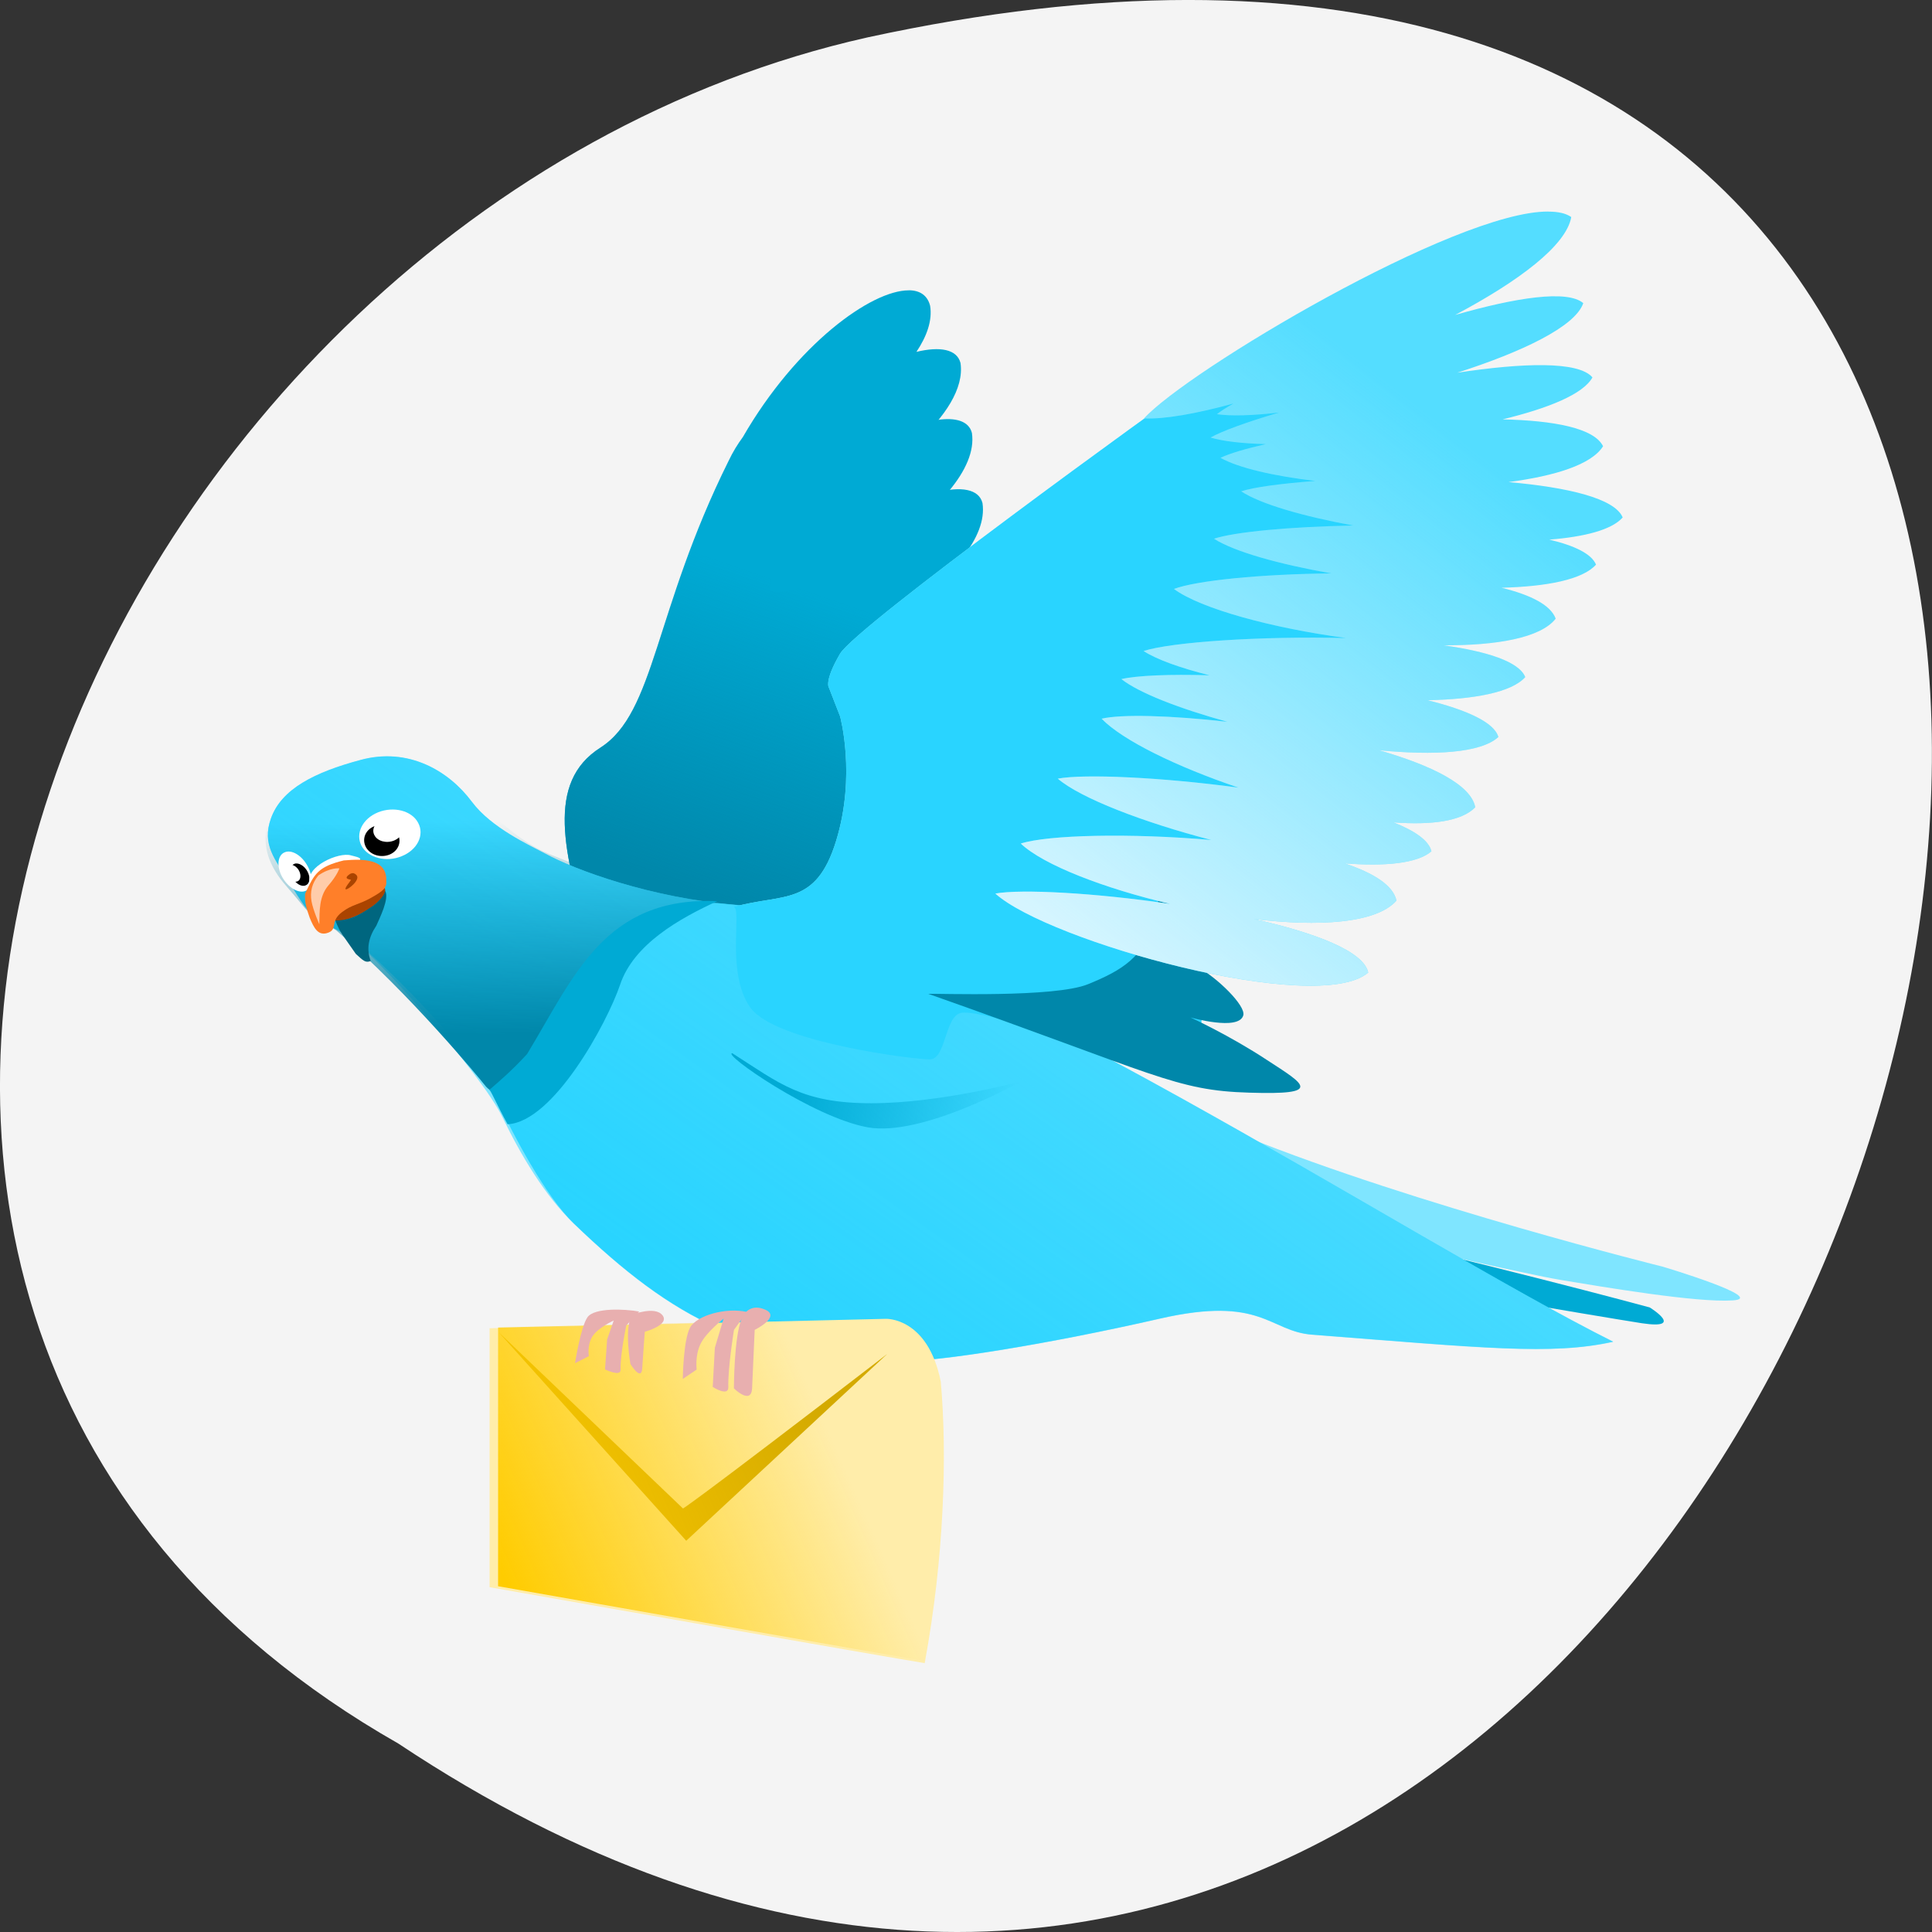 <svg xmlns="http://www.w3.org/2000/svg" viewBox="0 0 32 32" xmlns:xlink="http://www.w3.org/1999/xlink"><rect x="0" y="0" width="32" height="32" fill="#333333" stroke="none"/><defs><linearGradient id="4" gradientUnits="userSpaceOnUse" x1="393.76" y1="514.11" x2="573.57" y2="313.29" gradientTransform="matrix(0.042 0 0 0.037 0.745 -3.816)"><stop stop-color="#d5f5ff"/><stop offset="1" stop-color="#d5f5ff" stop-opacity="0"/></linearGradient><linearGradient id="5" gradientUnits="userSpaceOnUse" x1="153.56" y1="1228.21" x2="249.33" y2="1182.8" gradientTransform="matrix(0.055 0 0 0.059 -0.138 -46.42)"><stop stop-color="#fc0"/><stop offset="1" stop-color="#fc0" stop-opacity="0"/></linearGradient><linearGradient id="3" gradientUnits="userSpaceOnUse" x1="293.53" y1="596.87" x2="381.41" y2="609.55" gradientTransform="matrix(0.042 0 0 0.037 0.745 -3.816)"><stop stop-color="#00aad4"/><stop offset="1" stop-color="#00aad4" stop-opacity="0"/></linearGradient><linearGradient id="1" gradientUnits="userSpaceOnUse" x1="225.64" y1="661.22" x2="612.77" y2="180" gradientTransform="matrix(0.042 0 0 0.037 0.745 -3.816)"><stop stop-color="#29d4ff"/><stop offset="1" stop-color="#29d4ff" stop-opacity="0"/></linearGradient><linearGradient id="0" gradientUnits="userSpaceOnUse" x1="239.87" y1="496.15" x2="291.58" y2="364.06" gradientTransform="matrix(0.042 0 0 0.037 0.745 -3.816)"><stop stop-color="#0087aa"/><stop offset="1" stop-color="#0087aa" stop-opacity="0"/></linearGradient><linearGradient id="2" gradientUnits="userSpaceOnUse" x1="168.91" y1="566.22" x2="167.43" y2="470.82" gradientTransform="matrix(0.042 0 0 0.037 0.745 -3.816)" xlink:href="#0"/></defs><path d="m 6.598 28.879 c 24.05 15.992 38.875 -35.01 7.773 -28.26 c -12.852 2.879 -20.652 20.926 -7.773 28.26" fill="#f4f4f4"/><path d="m 20.602 18.816 c 2.871 1.156 6.938 2.164 6.938 2.164 c 0 0 1.754 0.523 1.156 0.559 c -0.602 0.039 -2.141 -0.223 -2.828 -0.336 c -0.684 -0.109 -4.496 -1 -4.496 -1" fill="#7fe5ff"/><g fill="#00aad4"><path d="m 21.371 20.19 c 3.039 0.676 5.953 1.465 5.953 1.465 c 0 0 0.602 0.371 -0.129 0.262 c -0.727 -0.113 -4.441 -0.75 -4.441 -0.75"/><path d="m 15.05 4.809 c -0.617 0 -1.855 0.887 -2.746 2.43 c -0.086 0.117 -0.164 0.242 -0.238 0.398 c -1.238 2.492 -1.211 4.164 -2.121 4.746 c -0.91 0.578 -0.605 1.742 -0.18 3.219 l 3.934 1.371 l 2.723 -1.477 l 0.426 -4.324 c 0 0 -0.543 -1.109 -0.727 -1.531 c -0.027 -0.066 -0.094 -0.223 -0.172 -0.414 c 0.234 -0.301 0.367 -0.609 0.324 -0.895 c -0.059 -0.234 -0.359 -0.281 -0.762 -0.176 c -0.113 -0.277 -0.219 -0.535 -0.332 -0.82 c 0.469 -0.426 0.793 -0.902 0.73 -1.324 c -0.059 -0.23 -0.344 -0.277 -0.73 -0.184 c 0.172 -0.258 0.266 -0.52 0.227 -0.762 c -0.043 -0.172 -0.168 -0.258 -0.355 -0.258"/></g><path d="m 15.05 4.809 c -0.617 0 -1.855 0.887 -2.746 2.43 c -0.086 0.117 -0.164 0.242 -0.238 0.398 c -1.238 2.492 -1.211 4.164 -2.121 4.746 c -0.91 0.578 -0.605 1.742 -0.18 3.219 l 3.934 1.371 l 2.723 -1.477 l 0.426 -4.324 c 0 0 -0.543 -1.109 -0.727 -1.531 c -0.027 -0.066 -0.094 -0.223 -0.172 -0.414 c 0.234 -0.301 0.367 -0.609 0.324 -0.895 c -0.059 -0.234 -0.359 -0.281 -0.762 -0.176 c -0.113 -0.277 -0.219 -0.535 -0.332 -0.82 c 0.469 -0.426 0.793 -0.902 0.73 -1.324 c -0.059 -0.23 -0.344 -0.277 -0.73 -0.184 c 0.172 -0.258 0.266 -0.52 0.227 -0.762 c -0.043 -0.172 -0.168 -0.258 -0.355 -0.258" fill="url(#0)"/><g fill="#7fe5ff"><path d="m 12.16 15.02 c 0.809 -0.227 1.352 0 1.688 -1.09 c 0.336 -1.09 0.066 -2.066 0.066 -2.066 l -0.184 -0.473 c 0 0 -0.086 -0.102 0.184 -0.563 c 0.27 -0.457 5.27 -4.074 6.01 -4.59 c 0.742 -0.52 1.957 -0.922 1.957 -0.922 c 1.098 -0.02 1.805 0.629 1.219 2.758 c 0.082 0.402 -0.406 3.617 -0.879 3.961 c -0.473 0.344 -2.563 2.316 -2.496 2.949 c 0.066 0.633 0.672 3.188 -0.746 2.672 c -1.422 -0.52 -2.793 -0.934 -3.063 -0.879 c -0.27 0.059 -0.246 0.77 -0.516 0.77 c -0.27 0 -2.566 -0.285 -2.973 -0.859 c -0.406 -0.574 -0.137 -1.609 -0.27 -1.664"/><path d="m 5.727 15.48 c 0.465 0.277 2.262 2.324 2.598 3.03 c 0.309 0.637 0.703 1.297 1.18 1.758 c 1.664 1.602 2.926 2.266 5.41 2.281 c 0.637 0.004 2.414 -0.277 4.297 -0.707 c 1.691 -0.387 1.809 0.211 2.52 0.266 c 2.832 0.219 3.965 0.344 4.988 0.117 c -3.363 -1.68 -10.965 -6.715 -14.512 -7.234 c -1.426 -0.113 -2.695 -0.586 -3.18 -0.852 c -0.254 -0.137 -0.887 -0.422 -1.211 -0.855 c -0.383 -0.516 -1.055 -0.91 -1.844 -0.695 c -0.762 0.207 -1.309 0.48 -1.484 0.965 c -0.16 0.441 0.078 0.691 0.281 1.027 c 0.461 0.758 0.422 0.594 0.957 0.902"/></g><path d="m 5.727 15.48 c 0.465 0.277 2.137 1.988 2.477 2.691 c 0.305 0.641 0.824 1.633 1.301 2.094 c 1.664 1.598 2.926 2.266 5.41 2.281 c 0.637 0.004 2.414 -0.277 4.297 -0.707 c 1.691 -0.387 1.809 0.211 2.52 0.266 c 2.832 0.219 3.965 0.344 4.988 0.117 c -3.363 -1.68 -10.965 -6.715 -14.512 -7.234 c -1.426 -0.113 -2.695 -0.586 -3.18 -0.852 c -0.254 -0.137 -0.887 -0.422 -1.211 -0.855 c -0.383 -0.516 -1.055 -0.91 -1.844 -0.695 c -0.762 0.203 -1.309 0.48 -1.484 0.965 c -0.16 0.441 0.078 0.691 0.281 1.027 c 0.461 0.758 0.422 0.594 0.957 0.902" fill="url(#1)"/><path d="m 5.574 15.414 c 1.238 1.066 2.391 2.477 2.449 2.551 c 0.637 0.852 1.59 -3.168 3.98 -3 c -1.289 -0.172 -2.02 -0.465 -2.891 -0.813 c -0.27 -0.109 -0.633 -0.32 -1.195 -0.895 c -0.453 -0.465 -1.066 -0.879 -1.871 -0.723 c -0.738 0.145 -1.41 0.539 -1.586 1.023 c -0.16 0.438 0.012 0.809 0.277 1.113 c 0.477 0.547 0.25 0.371 0.836 0.742" fill="url(#2)"/><g fill-rule="evenodd"><path d="m 5.988 14.01 c 0.109 0.199 0.406 0.277 0.664 0.172 c 0.262 -0.105 0.383 -0.352 0.273 -0.555 c -0.105 -0.199 -0.402 -0.277 -0.664 -0.172 c -0.258 0.105 -0.379 0.352 -0.273 0.555" fill="#fff"/><path d="m 6.06 14.03 c 0.07 0.129 0.242 0.184 0.391 0.125 c 0.145 -0.059 0.207 -0.211 0.137 -0.34 c -0.07 -0.129 -0.242 -0.188 -0.391 -0.129 c -0.145 0.059 -0.207 0.211 -0.137 0.344"/><g fill="#fff"><path d="m 6.203 13.836 c 0.051 0.098 0.199 0.137 0.324 0.086 c 0.129 -0.055 0.188 -0.176 0.137 -0.273 c -0.055 -0.098 -0.199 -0.137 -0.328 -0.086 c -0.125 0.055 -0.188 0.176 -0.133 0.273"/><path d="m 4.672 14.523 c 0.098 0.176 0.27 0.281 0.387 0.234 c 0.117 -0.047 0.133 -0.23 0.039 -0.406 c -0.094 -0.18 -0.266 -0.285 -0.383 -0.234 c -0.117 0.047 -0.137 0.23 -0.043 0.406"/></g><path d="m 4.844 14.539 c 0.055 0.098 0.152 0.156 0.219 0.125 c 0.07 -0.027 0.082 -0.129 0.031 -0.227 c -0.051 -0.098 -0.152 -0.156 -0.219 -0.129 c -0.07 0.031 -0.082 0.133 -0.031 0.23"/><path d="m 4.75 14.504 c 0.039 0.078 0.117 0.117 0.176 0.094 c 0.055 -0.02 0.066 -0.102 0.027 -0.176 c -0.039 -0.074 -0.117 -0.117 -0.176 -0.094 c -0.055 0.023 -0.066 0.102 -0.027 0.176" fill="#fff"/></g><path d="m 5.547 15.246 c 0.25 0.059 0.922 -0.352 0.824 -0.539 c -0.008 -0.012 0.012 -0.016 0 -0.004 c -0.039 0.043 -0.113 0.074 -0.16 0.113 c -0.129 0.098 -0.367 0.164 -0.469 0.23 c -0.066 0.047 -0.188 0.105 -0.191 0.199" fill="#a40"/><path d="m 5.133 14.629 c -0.086 -0.273 0.48 -0.523 0.68 -0.461 c 0.039 0.012 0.184 0.035 0.148 0.074 c -0.066 0.07 -0.375 0.094 -0.496 0.141 c -0.152 0.059 -0.258 0.188 -0.332 0.254" fill="#fff"/><path d="m 5.555 15.246 c 0.238 0 0.398 -0.09 0.594 -0.223 c 0.07 -0.043 0.219 -0.172 0.23 -0.27 c 0.074 0.133 -0.094 0.457 -0.145 0.578 c -0.133 0.199 -0.168 0.387 -0.094 0.586 c -0.086 0.035 -0.121 -0.004 -0.246 -0.117 c -0.219 -0.32 -0.258 -0.34 -0.34 -0.555" fill="#00667f"/><path d="m 11.883 14.926 c -1.867 -0.082 -2.371 1.242 -3.152 2.531 c -0.254 0.277 -0.453 0.445 -0.625 0.594 c 0.039 0.039 0.113 0.227 0.301 0.57 c 0.758 -0.035 1.648 -1.676 1.863 -2.309 c 0.223 -0.672 0.988 -1.102 1.613 -1.387" fill="#00aad4"/><path d="m 5.699 14.25 c -0.434 0.105 -0.492 0.223 -0.645 0.551 c -0.012 0.148 0.027 0.258 0.074 0.395 c 0.074 0.184 0.141 0.293 0.277 0.262 c 0.211 -0.055 0.043 -0.191 0.262 -0.352 c 0.164 -0.125 0.266 -0.117 0.477 -0.234 c 0.207 -0.117 0.266 -0.164 0.254 -0.297 c 0.004 -0.348 -0.379 -0.352 -0.699 -0.324" fill="#ff7f29"/><path d="m 5.801 14.473 c 0.051 -0.023 0.074 -0.004 0.094 0.012 c 0.102 0.078 -0.152 0.273 -0.172 0.242 c -0.012 -0.027 0.082 -0.133 0.09 -0.152 c 0.004 -0.012 -0.156 -0.008 -0.012 -0.102" fill="#a40"/><path d="m 5.273 14.5 c -0.105 0.129 -0.141 0.27 -0.113 0.43 c 0.027 0.148 0.129 0.379 0.129 0.379 c 0.004 -0.223 -0.004 -0.461 0.148 -0.641 c 0.148 -0.168 0.184 -0.285 0.184 -0.285 c 0 0 -0.152 -0.02 -0.348 0.117" fill="#fca"/><path d="m 12.16 15.02 c 0.809 -0.227 1.352 0 1.688 -1.09 c 0.336 -1.09 0.066 -2.066 0.066 -2.066 l -0.184 -0.473 c 0 0 -0.086 -0.102 0.184 -0.563 c 0.27 -0.457 5.27 -4.074 6.01 -4.59 c 0.742 -0.52 1.957 -0.922 1.957 -0.922 c 1.098 -0.02 1.805 0.629 1.219 2.758 c 0.082 0.402 -0.406 3.617 -0.879 3.961 c -0.473 0.344 -2.563 2.316 -2.496 2.949 c 0.066 0.633 0.672 3.188 -0.746 2.672 c -1.422 -0.52 -2.793 -0.934 -3.063 -0.879 c -0.27 0.059 -0.246 0.77 -0.516 0.77 c -0.27 0 -2.566 -0.285 -2.973 -0.859 c -0.406 -0.574 -0.137 -1.609 -0.27 -1.664" fill="#29d4ff"/><path d="m 15.375 16.461 c 3.789 1.336 4.09 1.602 5.32 1.637 c 1.23 0.039 0.918 -0.133 0.293 -0.539 c -0.621 -0.41 -1.27 -0.707 -1.27 -0.707 c 0 0 0.801 0.23 0.875 -0.035 c 0.043 -0.16 -0.43 -0.621 -0.746 -0.793 c -0.277 -0.148 0.785 -0.07 0.742 -0.18 c -0.047 -0.129 -1.5 -1.313 -1.5 -1.313 c 0 0 0.199 0.121 0.031 0.711 c -0.172 0.609 -0.531 0.828 -1.098 1.059 c -0.551 0.227 -2.512 0.152 -2.648 0.16" fill="#0087aa"/><path d="m 25.645 3.504 c -1.539 -0.012 -5.992 2.648 -6.695 3.426 c 0.336 0.016 0.863 -0.078 1.48 -0.246 c -0.117 0.066 -0.211 0.125 -0.273 0.176 c 0.234 0.035 0.594 0.023 1.027 -0.027 c -0.527 0.156 -0.941 0.305 -1.133 0.414 c 0.207 0.063 0.527 0.098 0.914 0.109 c -0.34 0.078 -0.602 0.156 -0.75 0.227 c 0.301 0.168 0.879 0.301 1.57 0.383 c -0.563 0.043 -1.012 0.102 -1.227 0.172 c 0.32 0.211 1.027 0.414 1.855 0.566 c -1.039 0.02 -1.961 0.105 -2.305 0.219 c 0.336 0.215 1.078 0.422 1.941 0.574 c -1.16 0.012 -2.23 0.117 -2.605 0.258 c 0.445 0.328 1.625 0.648 2.852 0.813 c -1.414 -0.035 -2.898 0.066 -3.355 0.215 c 0.219 0.141 0.609 0.281 1.094 0.402 c -0.668 -0.02 -1.211 0.004 -1.461 0.063 c 0.293 0.23 0.961 0.488 1.754 0.707 c -0.934 -0.105 -1.75 -0.129 -2.082 -0.051 c 0.348 0.359 1.246 0.797 2.266 1.141 c -1.281 -0.172 -2.559 -0.23 -2.992 -0.148 c 0.379 0.324 1.414 0.723 2.543 1.016 c -1.34 -0.117 -2.707 -0.086 -3.156 0.059 c 0.375 0.355 1.379 0.742 2.477 1 c -1.246 -0.184 -2.473 -0.25 -2.898 -0.172 c 0.875 0.793 5.328 2.031 6.176 1.309 c -0.074 -0.355 -0.883 -0.66 -1.895 -0.887 c 1.07 0.129 2.027 0.074 2.363 -0.305 c -0.055 -0.254 -0.379 -0.457 -0.859 -0.617 c 0.664 0.051 1.199 0.004 1.438 -0.199 c -0.039 -0.176 -0.273 -0.34 -0.629 -0.48 c 0.625 0.047 1.129 -0.016 1.355 -0.25 c -0.07 -0.375 -0.73 -0.695 -1.594 -0.945 c 0.914 0.09 1.688 0.047 1.977 -0.219 c -0.07 -0.246 -0.531 -0.449 -1.172 -0.609 c 0.77 -0.016 1.391 -0.129 1.617 -0.383 c -0.102 -0.258 -0.637 -0.426 -1.355 -0.527 c 0.879 0.004 1.609 -0.121 1.859 -0.441 c -0.082 -0.227 -0.418 -0.395 -0.898 -0.512 c 0.746 -0.02 1.344 -0.133 1.566 -0.383 c -0.074 -0.18 -0.359 -0.316 -0.773 -0.414 c 0.582 -0.047 1.031 -0.16 1.215 -0.367 c -0.129 -0.316 -0.91 -0.5 -1.891 -0.586 c 0.77 -0.102 1.375 -0.289 1.566 -0.594 c -0.148 -0.301 -0.816 -0.426 -1.664 -0.445 c 0.758 -0.184 1.336 -0.418 1.488 -0.695 c -0.23 -0.273 -1.156 -0.242 -2.238 -0.078 c 1.07 -0.344 1.953 -0.762 2.086 -1.152 c -0.266 -0.227 -1.125 -0.09 -2.121 0.195 c 1.047 -0.555 1.84 -1.148 1.922 -1.621 c -0.09 -0.063 -0.219 -0.09 -0.379 -0.09" fill="#54ddff"/><path d="m 12.754 9.781 c 0.535 0.238 3.523 -1.402 3.344 -2.609 c -0.195 -0.793 -3.164 0.555 -3.344 2.609" fill="#00aad4"/><path d="m 12.13 17.445 c 0.785 0.5 1.148 0.828 2.301 0.828 c 1.152 0 2.484 -0.363 2.484 -0.363 c 0 0 -1.637 0.926 -2.543 0.762 c -0.91 -0.164 -2.426 -1.227 -2.242 -1.227" fill="url(#3)"/><path d="m 25.645 3.504 c -1.539 -0.012 -5.992 2.648 -6.695 3.426 c 0.336 0.016 0.863 -0.078 1.48 -0.246 c -0.117 0.066 -0.211 0.125 -0.273 0.176 c 0.234 0.035 0.594 0.023 1.027 -0.027 c -0.527 0.156 -0.941 0.305 -1.133 0.414 c 0.207 0.063 0.527 0.098 0.914 0.109 c -0.34 0.078 -0.602 0.156 -0.75 0.227 c 0.301 0.168 0.879 0.301 1.57 0.383 c -0.563 0.043 -1.012 0.102 -1.227 0.172 c 0.32 0.211 1.027 0.414 1.855 0.566 c -1.039 0.02 -1.961 0.105 -2.305 0.219 c 0.336 0.215 1.078 0.422 1.941 0.574 c -1.16 0.012 -2.23 0.117 -2.605 0.258 c 0.445 0.328 1.625 0.648 2.852 0.813 c -1.414 -0.035 -2.898 0.066 -3.355 0.215 c 0.219 0.141 0.609 0.281 1.094 0.402 c -0.668 -0.02 -1.211 0.004 -1.461 0.063 c 0.293 0.23 0.961 0.488 1.754 0.707 c -0.934 -0.105 -1.75 -0.129 -2.082 -0.051 c 0.348 0.359 1.246 0.797 2.266 1.141 c -1.281 -0.172 -2.559 -0.23 -2.992 -0.148 c 0.379 0.324 1.414 0.723 2.543 1.016 c -1.34 -0.117 -2.707 -0.086 -3.156 0.059 c 0.375 0.355 1.379 0.742 2.477 1 c -1.246 -0.184 -2.473 -0.25 -2.898 -0.172 c 0.875 0.793 5.328 2.031 6.176 1.309 c -0.074 -0.355 -0.883 -0.66 -1.895 -0.887 c 1.07 0.129 2.027 0.074 2.363 -0.305 c -0.055 -0.254 -0.379 -0.457 -0.859 -0.617 c 0.664 0.051 1.199 0.004 1.438 -0.199 c -0.039 -0.176 -0.273 -0.34 -0.629 -0.48 c 0.625 0.047 1.129 -0.016 1.355 -0.25 c -0.07 -0.375 -0.73 -0.695 -1.594 -0.945 c 0.914 0.09 1.688 0.047 1.977 -0.219 c -0.07 -0.246 -0.531 -0.449 -1.172 -0.609 c 0.77 -0.016 1.391 -0.129 1.617 -0.383 c -0.102 -0.258 -0.637 -0.426 -1.355 -0.527 c 0.879 0.004 1.609 -0.121 1.859 -0.441 c -0.082 -0.227 -0.418 -0.395 -0.898 -0.512 c 0.746 -0.02 1.344 -0.133 1.566 -0.383 c -0.074 -0.18 -0.359 -0.316 -0.773 -0.414 c 0.582 -0.047 1.031 -0.16 1.215 -0.367 c -0.129 -0.316 -0.91 -0.5 -1.891 -0.586 c 0.77 -0.102 1.375 -0.289 1.566 -0.594 c -0.148 -0.301 -0.816 -0.426 -1.664 -0.445 c 0.758 -0.184 1.336 -0.418 1.488 -0.695 c -0.23 -0.273 -1.156 -0.242 -2.238 -0.078 c 1.07 -0.344 1.953 -0.762 2.086 -1.152 c -0.266 -0.227 -1.125 -0.09 -2.121 0.195 c 1.047 -0.555 1.84 -1.148 1.922 -1.621 c -0.09 -0.063 -0.219 -0.09 -0.379 -0.09" fill="url(#4)"/><path d="m 8.109 22 l 6.563 -0.156 c 0 0 0.695 -0.031 0.91 1.039 c 0.109 1.219 0.055 2.926 -0.266 4.664 c -0.504 -0.078 -7.207 -1.258 -7.207 -1.258" fill="#ffedaa"/><path d="m 14.695 22.426 c -3.328 2.559 -3.383 2.559 -3.383 2.559 l -3.051 -2.918 l 3.105 3.453" fill="#d4aa00"/><path d="m 8.25 21.988 l 6.563 -0.156 c 0 0 0.695 -0.031 0.914 1.039 c 0.109 1.219 0.051 2.922 -0.27 4.664 c -0.5 -0.078 -7.207 -1.262 -7.207 -1.262" fill="url(#5)"/><g fill="#e8afaf"><path d="m 12.371 21.73 c -0.344 -0.078 -0.828 0.055 -0.941 0.258 c -0.113 0.207 -0.121 0.852 -0.121 0.852 l 0.23 -0.156 c 0 0 -0.031 -0.227 0.063 -0.422 c 0.09 -0.191 0.383 -0.422 0.383 -0.422 l -0.145 0.484 l -0.035 0.648 c 0 0 0.262 0.168 0.258 0.004 c -0.008 -0.332 0.094 -0.949 0.094 -0.949"/><path d="m 12.285 21.84 c -0.129 0.301 -0.129 1.156 -0.129 1.156 c 0 0 0.285 0.281 0.301 0 c 0.012 -0.266 0.043 -0.969 0.043 -0.969 c 0 0 0.445 -0.219 0.172 -0.336 c -0.289 -0.125 -0.387 0.148 -0.387 0.148"/><path d="m 10.586 21.723 c -0.238 -0.043 -0.742 -0.066 -0.855 0.094 c -0.113 0.16 -0.207 0.762 -0.207 0.762 l 0.23 -0.117 c 0 0 -0.035 -0.176 0.059 -0.328 c 0.094 -0.145 0.352 -0.262 0.352 -0.262 l -0.109 0.313 l -0.035 0.496 c 0 0 0.258 0.129 0.258 0.008 c -0.008 -0.258 0.094 -0.734 0.094 -0.734"/><path d="m 10.465 21.777 c -0.129 0.23 -0.023 0.816 -0.023 0.816 c 0 0 0.18 0.293 0.195 0.074 c 0.012 -0.203 0.043 -0.609 0.043 -0.609 c 0 0 0.418 -0.113 0.293 -0.273 c -0.125 -0.16 -0.508 -0.008 -0.508 -0.008"/></g></svg>